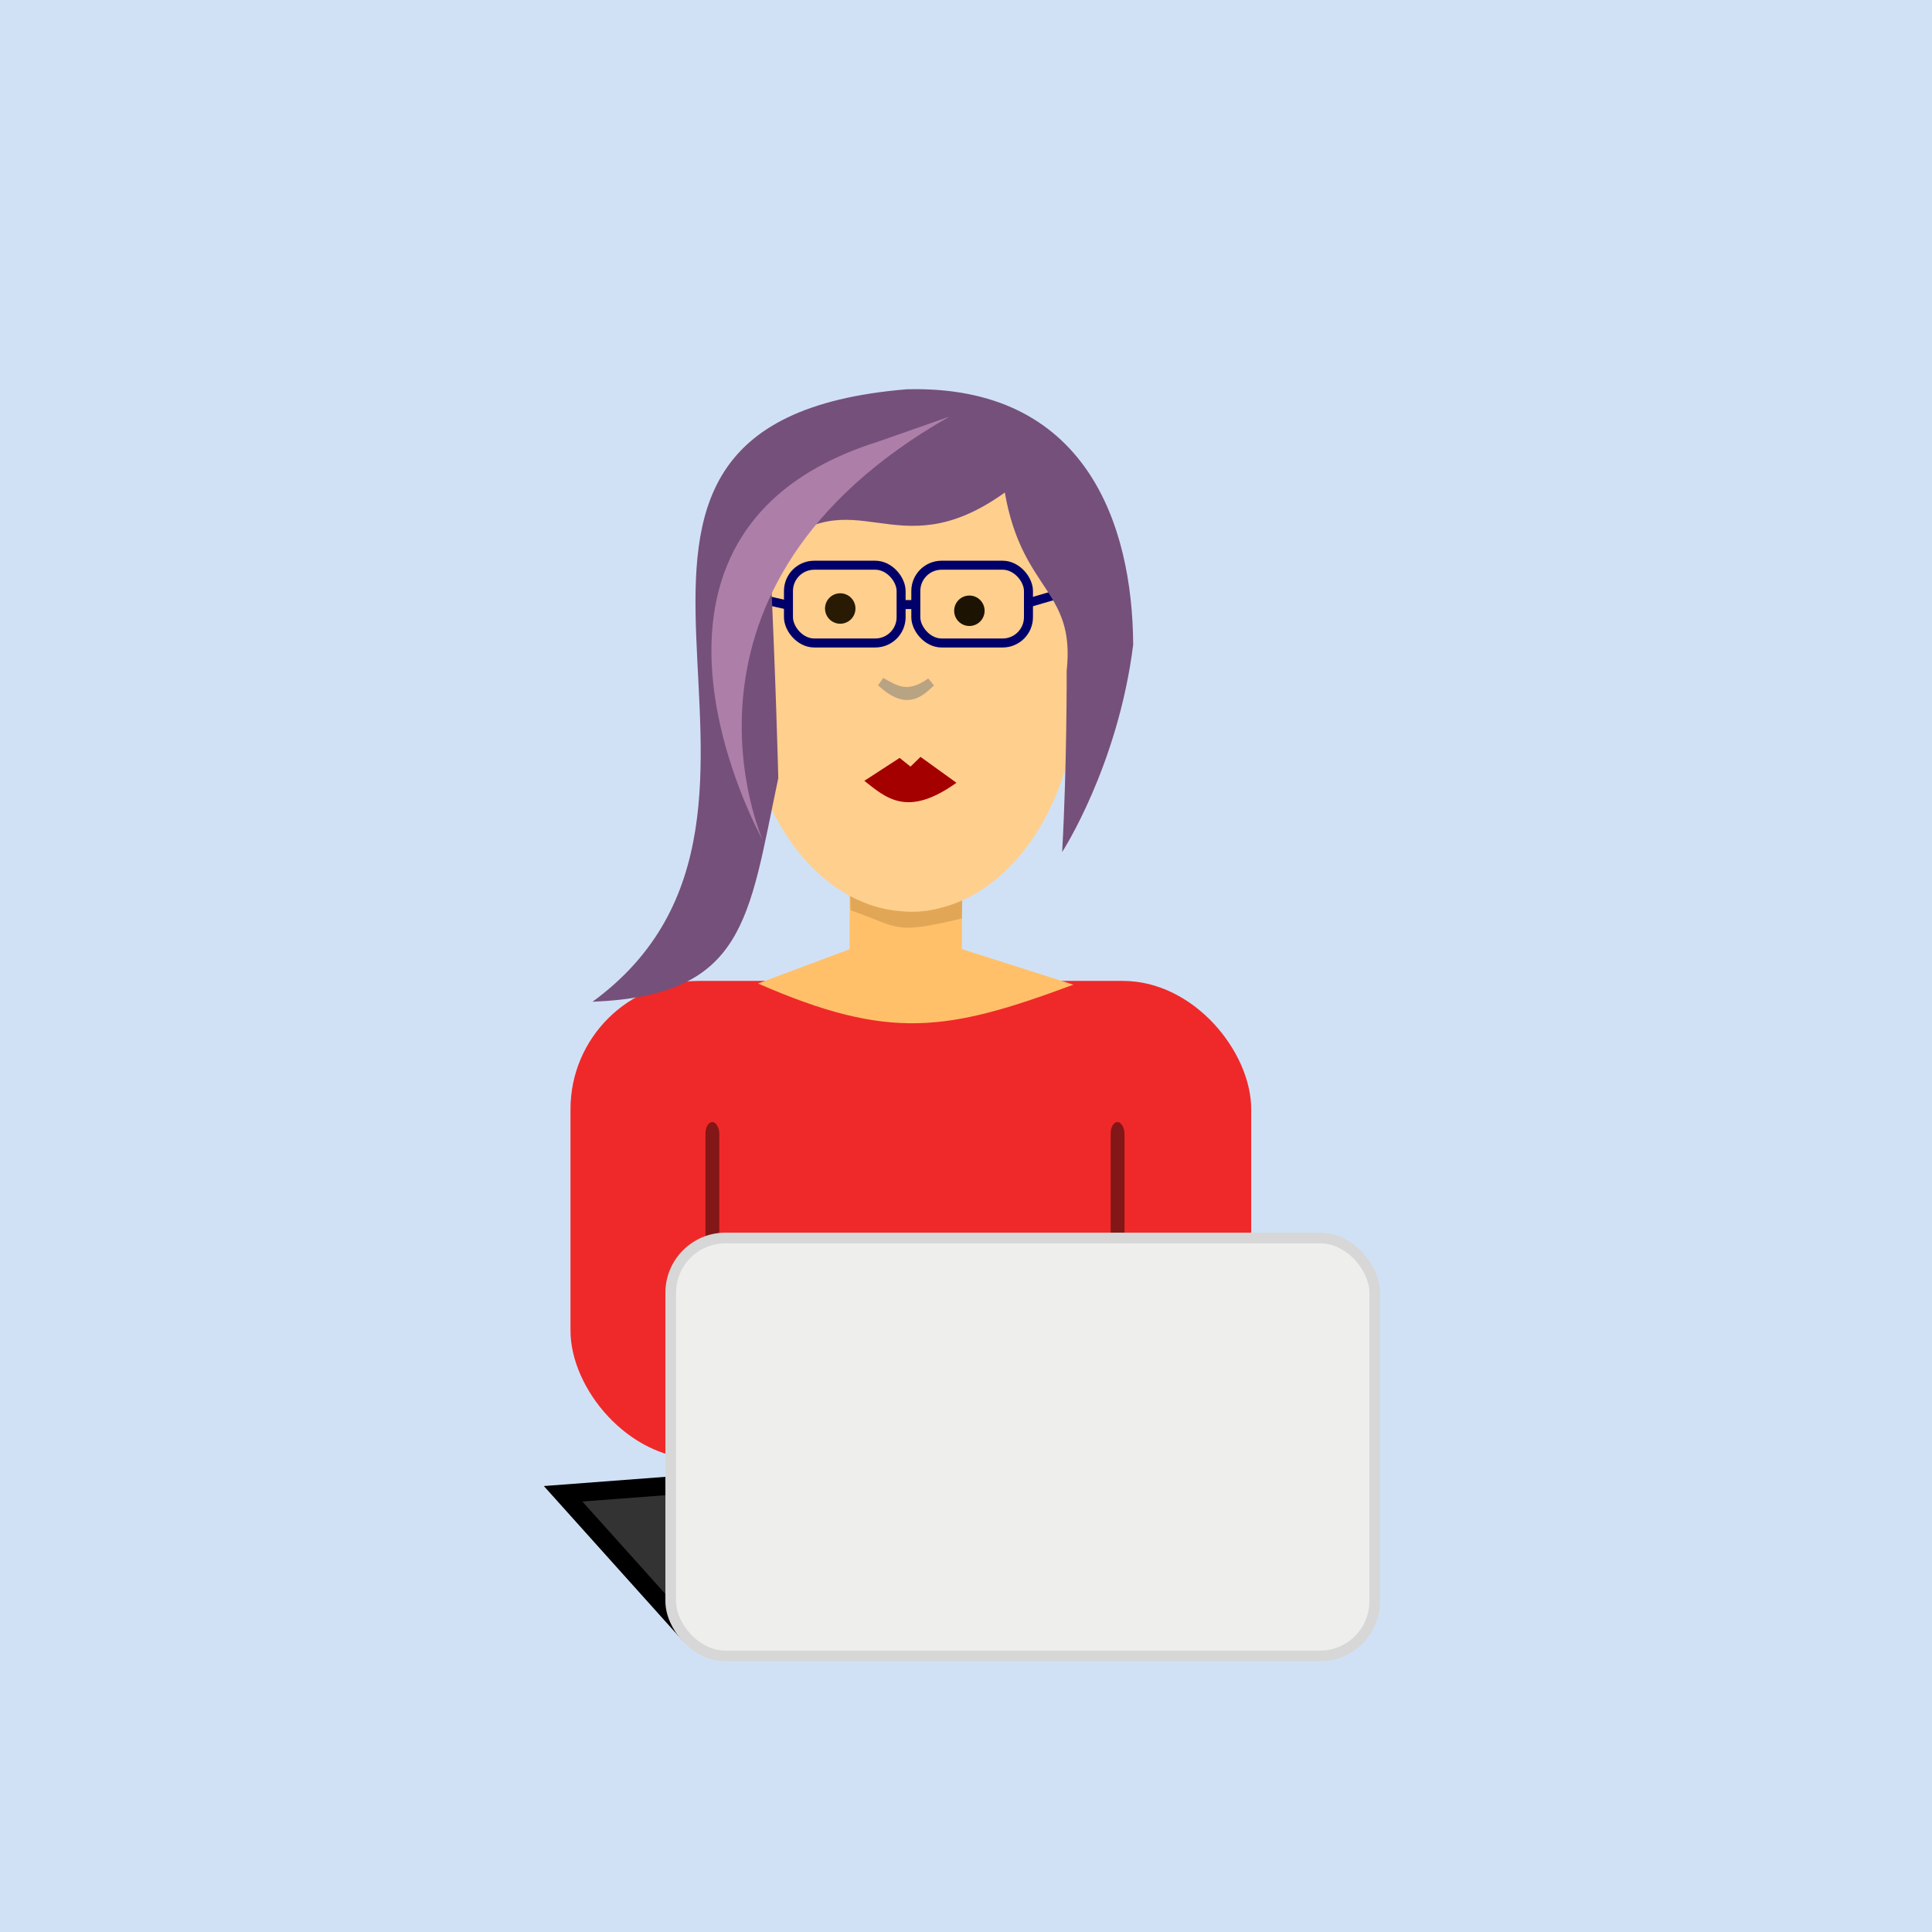 <?xml version="1.0" encoding="UTF-8" standalone="no"?>
<!-- Created with Inkscape (http://www.inkscape.org/) -->

<svg
   version="1.1"
   id="svg2"
   width="512"
   height="512"
   viewBox="0 0 512 512"
   sodipodi:docname="woman.svg"
   inkscape:version="1.1.2 (0a00cf5339, 2022-02-04)"
   xmlns:inkscape="http://www.inkscape.org/namespaces/inkscape"
   xmlns:sodipodi="http://sodipodi.sourceforge.net/DTD/sodipodi-0.dtd"
   xmlns="http://www.w3.org/2000/svg"
   xmlns:svg="http://www.w3.org/2000/svg">
  <sodipodi:namedview
     id="namedview34"
     pagecolor="#ffffff"
     bordercolor="#666666"
     borderopacity="1.0"
     inkscape:pageshadow="2"
     inkscape:pageopacity="0.0"
     inkscape:pagecheckerboard="0"
     showgrid="false"
     inkscape:zoom="1.7163656"
     inkscape:cx="298.30474"
     inkscape:cy="298.01343"
     inkscape:window-width="1920"
     inkscape:window-height="1011"
     inkscape:window-x="0"
     inkscape:window-y="0"
     inkscape:window-maximized="1"
     inkscape:current-layer="svg2" />
  <defs
     id="defs6">
    <linearGradient
       id="linearGradient862">
      <stop
         style="stop-color:#ffe6c0;stop-opacity:1;"
         offset="0"
         id="stop860" />
    </linearGradient>
    <clipPath
       clipPathUnits="userSpaceOnUse"
       id="clipPath5170">
      <path
         style="fill:#e9b96e;stroke:#000000;stroke-width:1px;stroke-linecap:butt;stroke-linejoin:miter;stroke-opacity:1"
         d="m 257.722,95.033 c -44.227,84.276 -44.227,84.276 -44.227,84.276 l 6.409,99.059 -83.425,13.193 L 125.001,181.915 174.485,72.114 Z"
         id="path5172" />
    </clipPath>
  </defs>
  <rect
     style="fill:#d1e1f5;fill-opacity:1;stroke:none;stroke-width:3;stroke-miterlimit:4;stroke-dasharray:none;stroke-dashoffset:0;stroke-opacity:1"
     id="rect95519"
     width="512"
     height="512"
     x="0"
     y="0"
     inkscape:export-filename="/mnt/d/Sync/htdocs/img/tpl/woman.png"
     inkscape:export-xdpi="96"
     inkscape:export-ydpi="96" />
  <rect
     style="fill:#ffc069;fill-opacity:1;stroke:none;stroke-width:3;stroke-miterlimit:4;stroke-dasharray:none"
     id="rect9222"
     width="29.742"
     height="56.78"
     x="225.161"
     y="231.754" />
  <g
     id="g9604"
     style="display:inline;fill:#e1a757;fill-opacity:1"
     transform="matrix(1,0,0,0.542,0,111.195)">
    <path
       style="fill:#e1a757;fill-opacity:1;stroke:none;stroke-width:1.536px;stroke-linecap:butt;stroke-linejoin:miter;stroke-opacity:1"
       d="m 225.277,229.998 c 9.504,11.163 19.096,15.197 29.728,3.947 l -0.108,9.995 c -18.266,7.962 -16.13,4.624 -29.487,-4.028 z"
       id="path14657"
       sodipodi:nodetypes="ccccc" />
  </g>
  <ellipse
     style="fill:#ffcf8d;fill-opacity:1;stroke:none;stroke-width:2.801;stroke-miterlimit:4;stroke-dasharray:none"
     id="path967"
     ry="61.351"
     rx="44.388"
     cy="180.235"
     cx="241.319" />
  <path
     style="fill:#333333;fill-opacity:1;stroke:#000000;stroke-width:4.86;stroke-linecap:butt;stroke-linejoin:miter;stroke-miterlimit:4;stroke-dasharray:none;stroke-opacity:1;paint-order:normal"
     d="m 181.953,432.321 -32.725,-36.457 169.358,-12.827 36.63,47.728 z"
     id="path5653" />
  <circle
     style="fill:none;fill-opacity:0.976;stroke:#00006a;stroke-width:2.386;stroke-miterlimit:4;stroke-dasharray:none;stroke-dashoffset:0;stroke-opacity:1"
     id="path2346"
     cx="223.062"
     cy="161.585"
     rx="15.065"
     ry="10.481" />
  <circle
     style="fill:none;fill-opacity:0.976;stroke:#00006a;stroke-width:2.386;stroke-miterlimit:4;stroke-dasharray:none;stroke-dashoffset:0;stroke-opacity:1"
     id="path2346-8"
     cx="257.487"
     cy="161.863"
     rx="15.065"
     ry="10.375" />
  <path
     style="fill:none;stroke:#00006a;stroke-width:2.386;stroke-linecap:butt;stroke-linejoin:miter;stroke-miterlimit:4;stroke-dasharray:none;stroke-opacity:1"
     d="m 196.982,157.723 12.416,2.771 z"
     id="path2843"
     sodipodi:nodetypes="ccc" />
  <path
     style="fill:none;stroke:#00006a;stroke-width:2.386;stroke-linecap:butt;stroke-linejoin:miter;stroke-miterlimit:4;stroke-dasharray:none;stroke-opacity:1"
     d="m 238.399,160.215 h 3.444 z"
     id="path2845" />
  <path
     style="fill:none;stroke:#00006a;stroke-width:2.386;stroke-linecap:butt;stroke-linejoin:miter;stroke-miterlimit:4;stroke-dasharray:none;stroke-opacity:1"
     d="m 272.326,159.824 12.699,-3.702 z"
     id="path2847"
     sodipodi:nodetypes="ccc" />
  <circle
     style="fill:#231600;fill-opacity:0.976;stroke:none;stroke-width:2.386;stroke-miterlimit:4;stroke-dasharray:none;stroke-dashoffset:0;stroke-opacity:1"
     id="path3855"
     cx="222.672"
     cy="161.261"
     r="4.034" />
  <circle
     style="fill:#180f00;fill-opacity:0.976;stroke:none;stroke-width:2.386;stroke-miterlimit:4;stroke-dasharray:none;stroke-dashoffset:0;stroke-opacity:1"
     id="path3855-1"
     cx="256.897"
     cy="161.859"
     r="4.034" />
  <path
     style="fill:#e9dbc5;stroke:#b8a382;stroke-width:2.386;stroke-linecap:butt;stroke-linejoin:miter;stroke-miterlimit:4;stroke-dasharray:none;stroke-opacity:1;fill-opacity:1"
     d="m 233.509,180.739 c 6.606,6.135 9.921,3.162 13.181,0.036 -6.35,4.508 -9.594,1.841 -13.181,-0.036 z"
     id="path3997" />
  <path
     style="fill:#a40000;stroke:none;stroke-width:2.916;stroke-linecap:butt;stroke-linejoin:miter;stroke-miterlimit:4;stroke-dasharray:none;stroke-opacity:1"
     d="m 229.057,206.925 v 0 l 9.349,-6.069 2.886,2.302 2.653,-2.577 9.526,6.862 v 0 c -12.967,9.252 -18.557,4.107 -24.413,-0.518 z"
     id="path4259" />
  <path
     style="fill:none;stroke:#000000;stroke-width:1px;stroke-linecap:butt;stroke-linejoin:miter;stroke-opacity:1"
     d="M 197.622,263.801 Z"
     id="path38883" />
  <rect
     style="fill:#ef2929;fill-opacity:1;stroke:none;stroke-width:3.551;stroke-miterlimit:4;stroke-dasharray:none"
     id="rect16532"
     width="180.395"
     height="126.692"
     x="151.187"
     y="259.951"
     ry="33.991" />
  <g
     id="g1239"
     transform="translate(-0.764,3.09)">
    <rect
       style="fill:#831616;stroke:none;stroke-width:3;fill-opacity:1"
       id="rect1084"
       width="3.669"
       height="52.145"
       x="187.721"
       y="294.263"
       ry="3" />
    <rect
       style="fill:#831616;stroke:none;stroke-width:3;fill-opacity:1"
       id="rect1084-9"
       width="3.669"
       height="52.145"
       x="295.1"
       y="294.263"
       ry="3" />
  </g>
  <rect
     style="fill:#eeeeec;fill-opacity:1;stroke:#d7d7d7;stroke-width:2.826;stroke-miterlimit:4;stroke-dasharray:none;stroke-opacity:1"
     id="rect2757"
     width="186.562"
     height="110.764"
     x="177.751"
     y="328.078"
     ry="14.51"
     rx="14.51" />
  <g
     id="g7968"
     style="display:none;fill:#8c908c;fill-opacity:1;stroke:#000000;stroke-width:3;stroke-miterlimit:4;stroke-dasharray:none;stroke-opacity:1">
    <path
       id="path7980"
       style="fill:#8c908c;fill-opacity:1;stroke-width:3.914"
       d="m 27.503,436.246 -0.232,-12.25 43.814,-43.286 -1.617,14.077 z"
       points="27.271,423.995 71.085,380.71 69.468,394.786 27.503,436.246 " />
    <path
       id="path7970"
       style="fill:#8c908c;fill-opacity:1;fill-rule:evenodd;stroke:none;stroke-width:3.914;stroke-linejoin:round"
       d="M 79.4,458.28 126.057,412.185 69.468,394.786 27.503,436.246 Z"
       points="126.057,412.185 69.468,394.786 27.503,436.246 79.4,458.28 " />
    <path
       id="path7978"
       style="fill:#8c908c;fill-opacity:1;fill-rule:evenodd;stroke:none;stroke-width:3.914;stroke-linejoin:round"
       d="m 126.057,412.185 4.592,-14.872 -59.564,-16.604 -1.617,14.077 z"
       points="130.649,397.314 71.085,380.71 69.468,394.786 126.057,412.185 " />
    <path
       id="path7972"
       style="fill:#8c908c;fill-opacity:1;stroke-width:3.914"
       d="m 79.4,458.28 2.296,-12.603 -54.424,-21.682 0.232,12.25 z"
       points="81.695,445.678 27.271,423.995 27.503,436.246 79.4,458.28 " />
    <path
       id="path7976"
       style="fill:#8c908c;fill-opacity:1;stroke-width:3.914"
       d="M 81.695,445.678 130.649,397.314 71.085,380.71 27.271,423.995 Z"
       points="130.649,397.314 71.085,380.71 27.271,423.995 81.695,445.678 " />
    <path
       id="path7974"
       style="fill:#8c908c;fill-opacity:1;fill-rule:evenodd;stroke:none;stroke-width:3.914;stroke-linejoin:round"
       d="m 79.4,458.28 2.296,-12.603 48.954,-48.364 -4.592,14.872 z"
       points="81.695,445.678 130.649,397.314 126.057,412.185 79.4,458.28 " />
  </g>
  <path
     id="path849"
     style="display:inline;fill:#75507b;fill-opacity:1;stroke:none;stroke-width:2.519;stroke-miterlimit:4;stroke-dasharray:none;stroke-dashoffset:0;stroke-opacity:0.824"
     d="m 240.3,103.163 c -107.235,8.874 -13.79,111.575 -83.283,162.315 40.604,-1.678 41.318,-21.738 49.237,-59.275 0,0 -0.662,-27.219 -2.243,-59.373 22.611,-21.416 32.922,4.747 62.275,-16.306 4.614,26.326 18.738,25.597 16.394,47.249 0,0 0.095,24.885 -1.199,48.028 0,0 14.777,-22.739 18.825,-54.93 -0.171,-31.982 -12.581,-68.969 -60.007,-67.708 z"
     sodipodi:nodetypes="ccccccccc" />
  <path
     style="fill:#ffc069;fill-opacity:1;stroke:none;stroke-width:0.925px;stroke-linecap:butt;stroke-linejoin:miter;stroke-opacity:1"
     d="m 225.24,251.522 h 29.663 l 29.559,9.425 c -33.614,12.507 -48.898,14.834 -83.579,-0.306 z"
     id="path9395"
     sodipodi:nodetypes="ccccc" />
  <rect
     style="opacity:1;fill:none;stroke-width:2.386;stroke-miterlimit:4;stroke-dasharray:none;stroke:#00006a;stroke-opacity:1"
     id="rect1137"
     width="29.852"
     height="20.611"
     x="208.95"
     y="149.787"
     ry="6.839" />
  <rect
     style="fill:none;stroke:#00006a;stroke-width:2.386;stroke-miterlimit:4;stroke-dasharray:none;stroke-opacity:1"
     id="rect1137-9"
     width="29.852"
     height="20.611"
     x="242.7"
     y="149.787"
     ry="6.839" />
  <path
     style="fill:#ad7fa8;stroke:none;stroke-width:1.03px;stroke-linecap:butt;stroke-linejoin:miter;stroke-opacity:1"
     d="m 251.612,110.406 c -79.586,45.215 -49.452,112.301 -49.452,112.301 0,0 -45.756,-81.593 30.414,-105.624 z"
     id="path25335"
     sodipodi:nodetypes="cccc" />
</svg>
